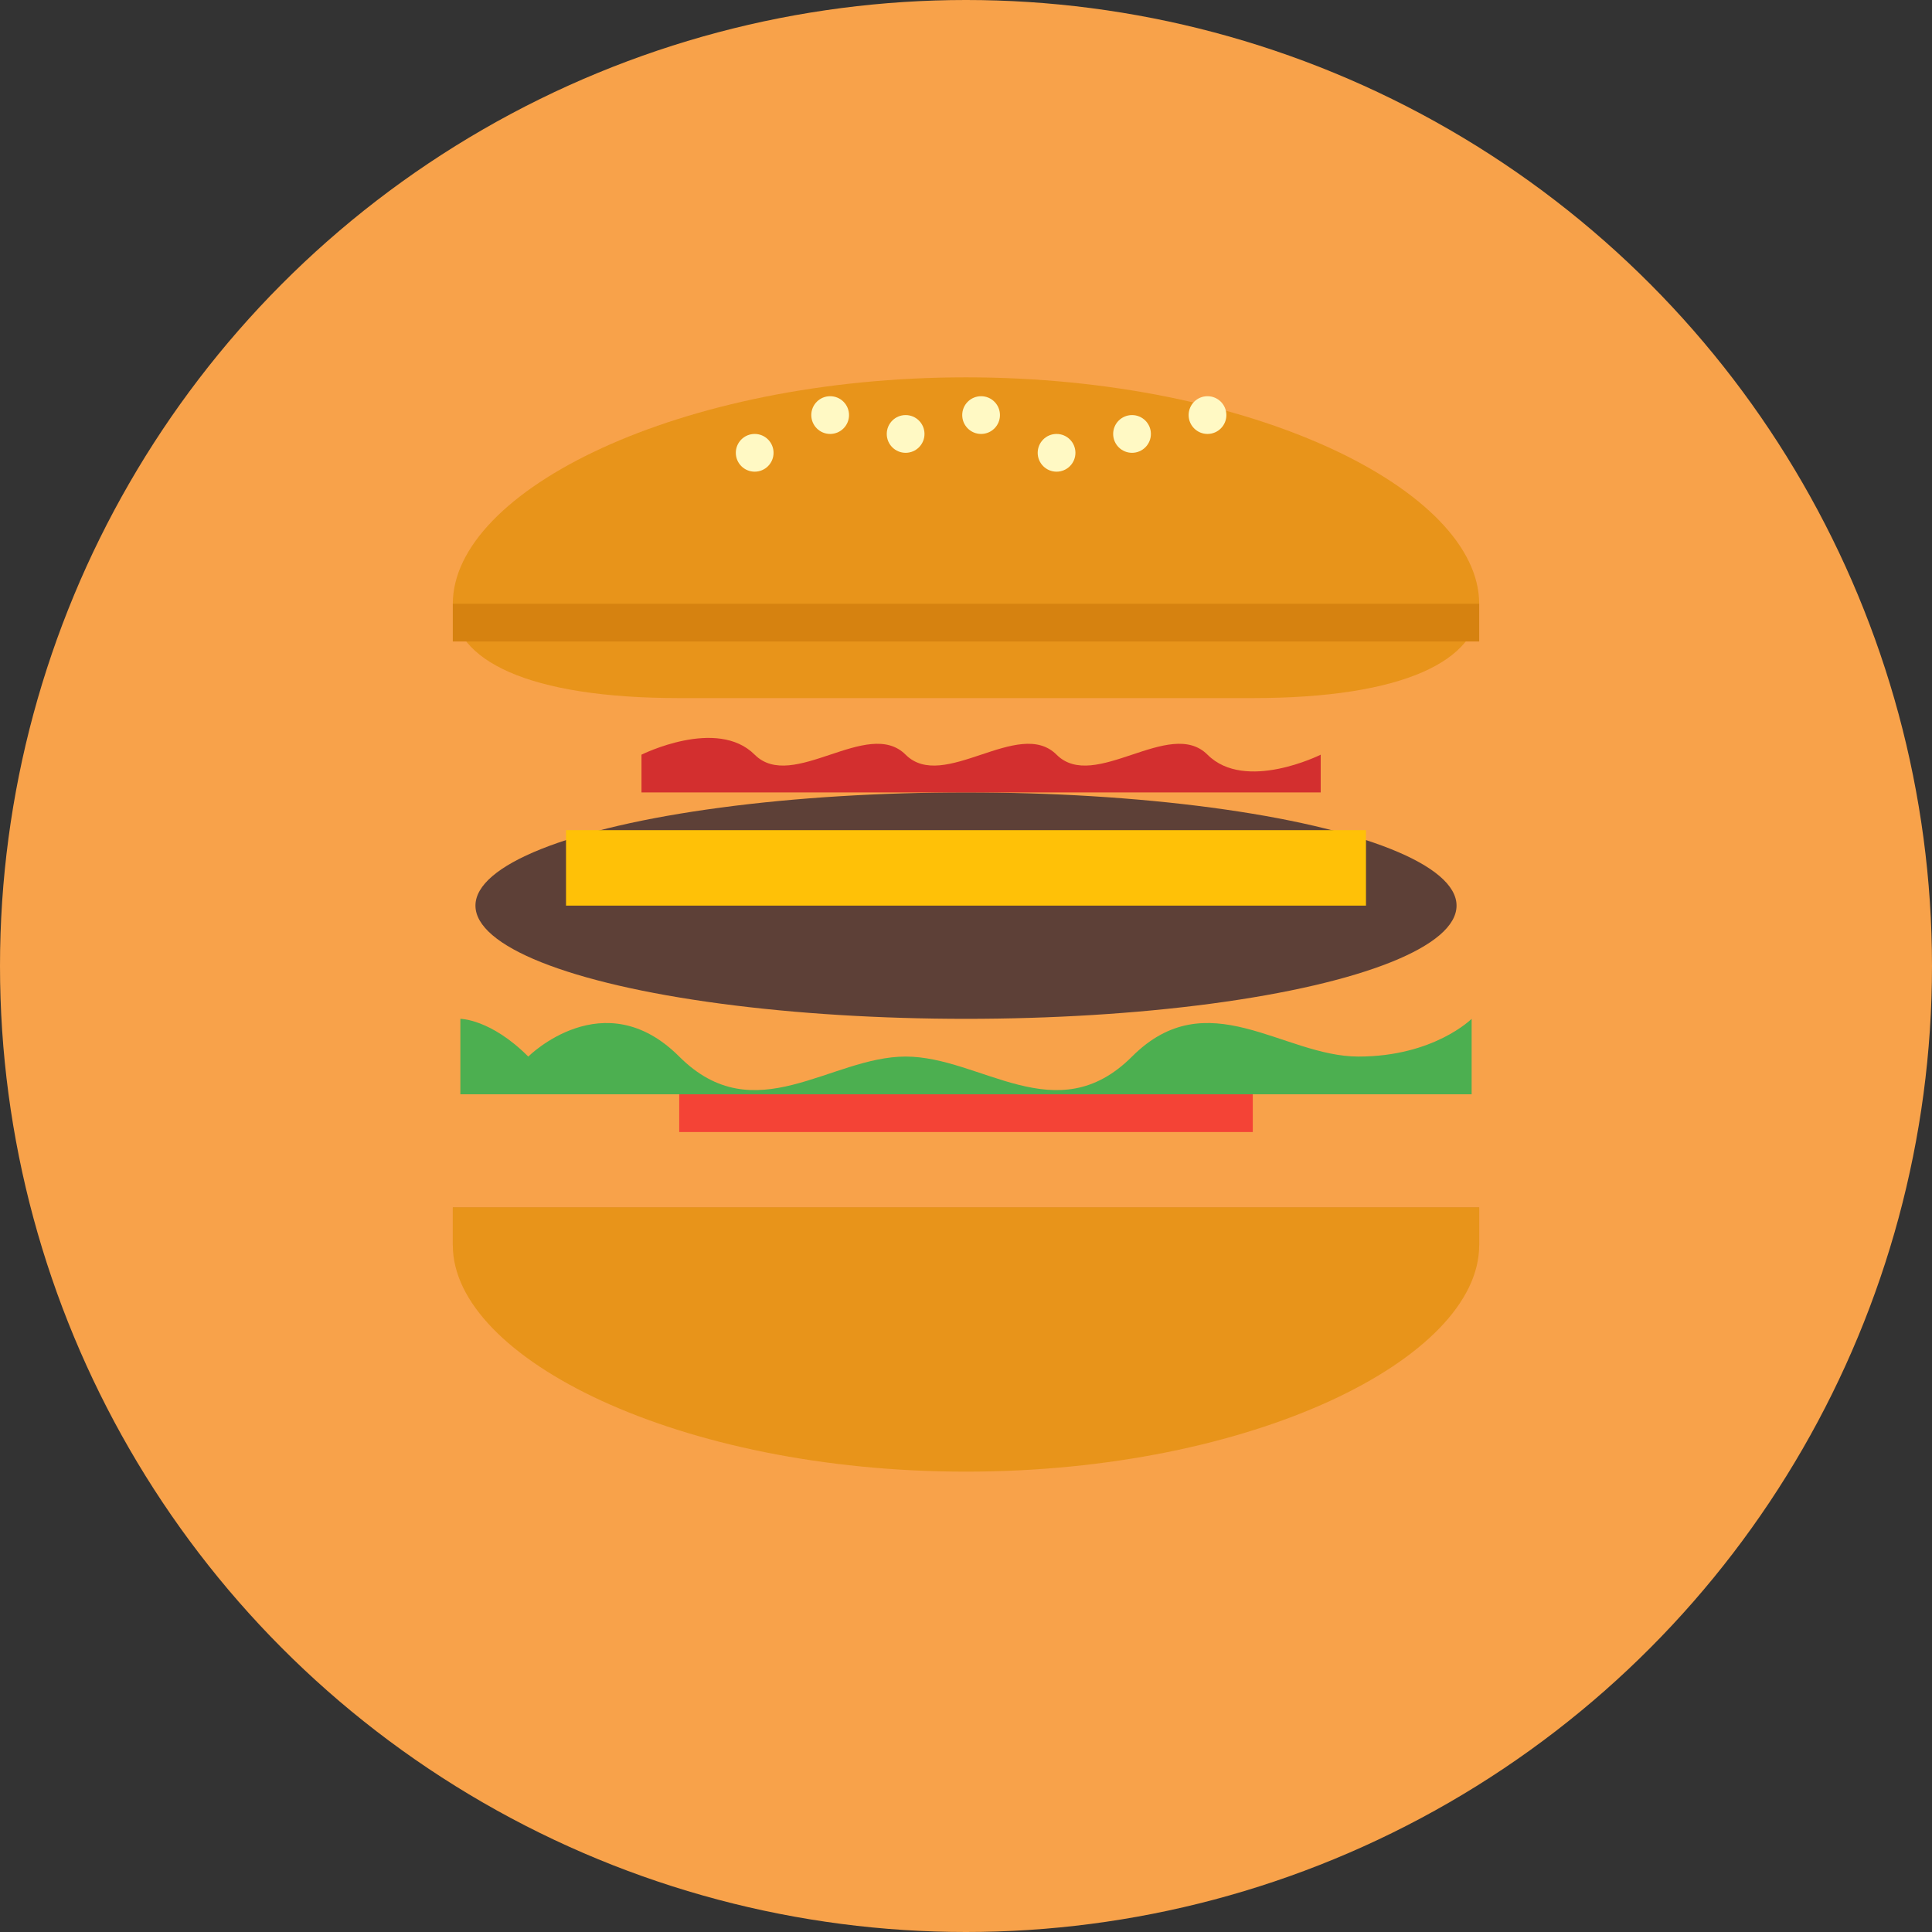<svg xmlns="http://www.w3.org/2000/svg" viewBox="0 0 512 512">
  <rect x="0" y="0" width="512" height="512" fill="#333333" stroke="none"/>
  <circle cx="256" cy="256" r="256" fill="#f8a24a" />
  <g>
    <path d="M256 100 C 180 100, 120 130, 120 160 C 120 175, 140 185, 180 185 L 332 185 C 372 185, 392 175, 392 160 C 392 130, 332 100, 256 100 Z" fill="#e8941a" />
    <path d="M120 160 L 392 160 L 392 170 L 120 170 Z" fill="#d68210" />
    <path d="M120 320 L 392 320 L 392 330 L 120 330 Z" fill="#d68210" />
    <path d="M120 330 C 120 360, 180 390, 256 390 C 332 390, 392 360, 392 330 L 392 320 L 120 320 Z" fill="#e8941a" />
    
    <!-- Lettuce -->
    <path d="M140 280 C 140 280, 160 260, 180 280 C 200 300, 220 280, 240 280 C 260 280, 280 300, 300 280 C 320 260, 340 280, 360 280 C 380 280, 390 270, 390 270 L 390 290 L 122 290 L 122 270 C 122 270, 130 270, 140 280 Z" fill="#4CAF50" />
    
    <!-- Meat patty -->
    <ellipse cx="256" cy="240" rx="130" ry="30" fill="#5D4037" />
    
    <!-- Cheese -->
    <path d="M150 220 L 362 220 L 362 240 L 150 240 Z" fill="#FFC107" />
    
    <!-- Bacon -->
    <path d="M170 200 C 170 200, 190 190, 200 200 C 210 210, 230 190, 240 200 C 250 210, 270 190, 280 200 C 290 210, 310 190, 320 200 C 330 210, 350 200, 350 200 L 350 210 L 170 210 Z" fill="#D32F2F" />
    
    <!-- Tomato -->
    <path d="M180 290 L 332 290 L 332 300 L 180 300 Z" fill="#F44336" />
    
    <!-- Sesame seeds -->
    <circle cx="200" cy="120" r="5" fill="#FFF9C4" />
    <circle cx="220" cy="110" r="5" fill="#FFF9C4" />
    <circle cx="240" cy="115" r="5" fill="#FFF9C4" />
    <circle cx="260" cy="110" r="5" fill="#FFF9C4" />
    <circle cx="280" cy="120" r="5" fill="#FFF9C4" />
    <circle cx="300" cy="115" r="5" fill="#FFF9C4" />
    <circle cx="320" cy="110" r="5" fill="#FFF9C4" />
  </g>
</svg>